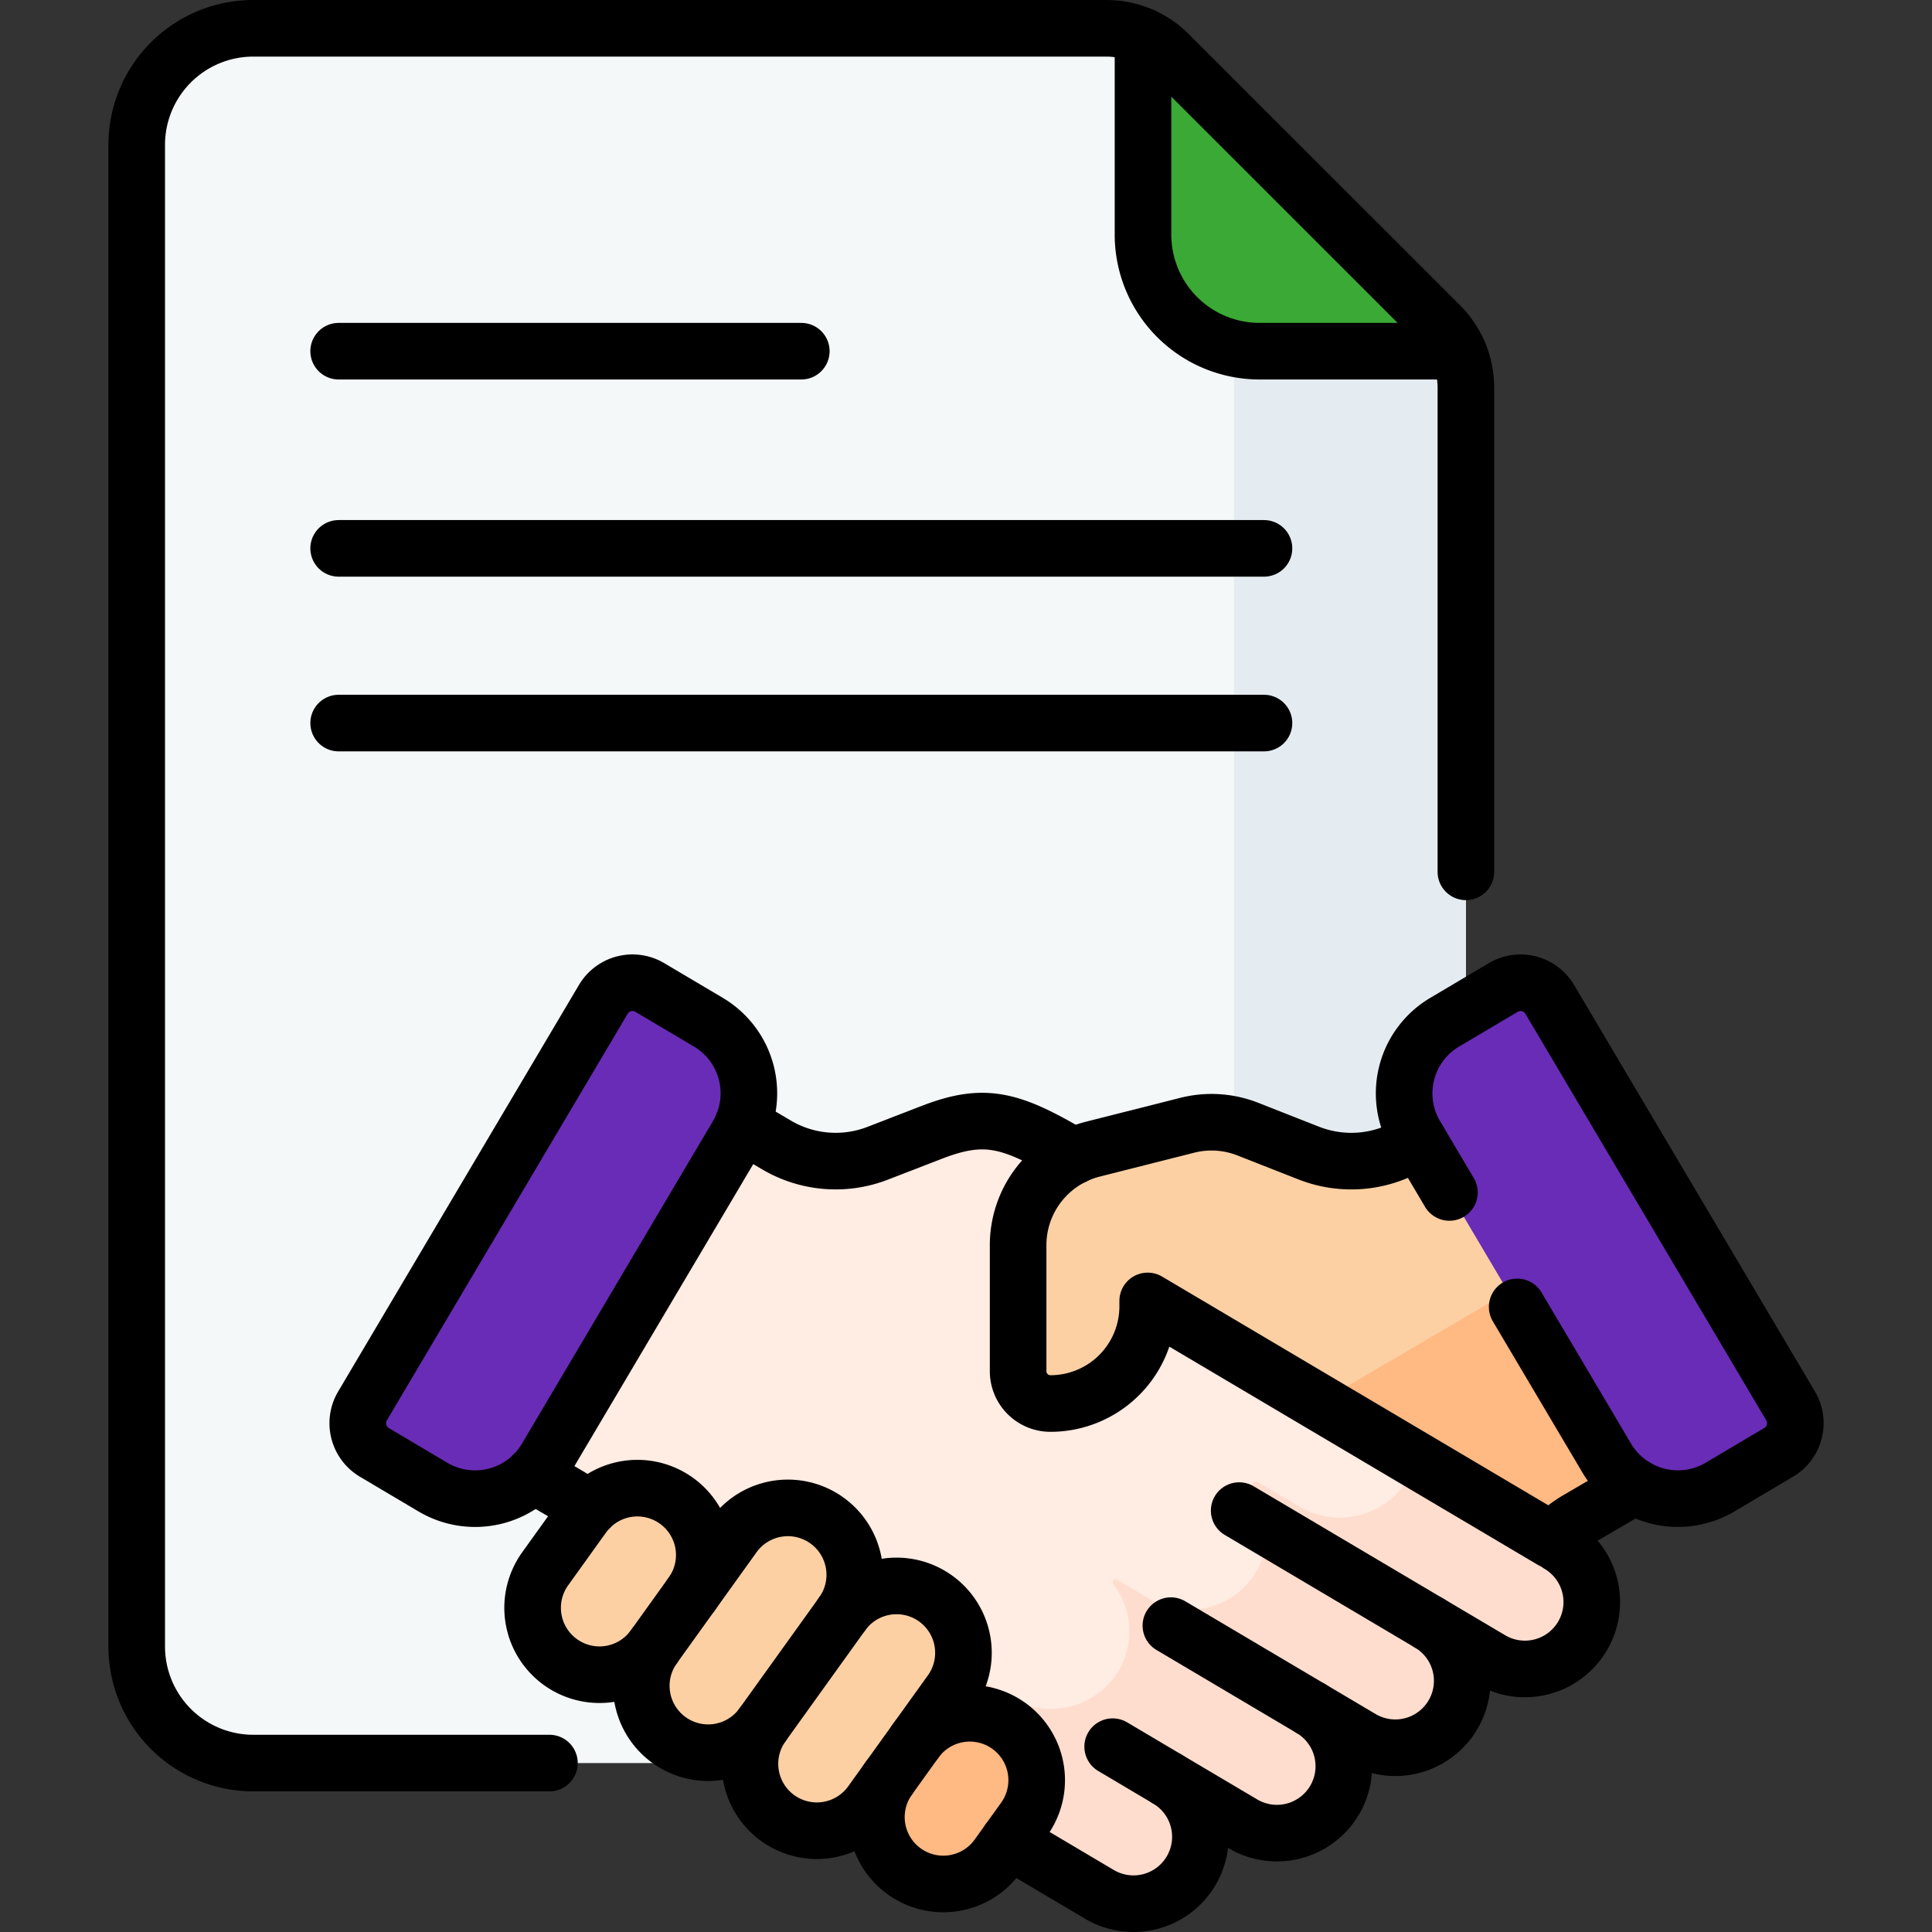 <svg xmlns="http://www.w3.org/2000/svg" xmlns:xlink="http://www.w3.org/1999/xlink" width="89" height="89" viewBox="0 0 89 89">
  <rect x="0" y="0" width="89" height="89" fill="#333333" stroke="none"/>
  <defs>
    <clipPath id="clip-path">
      <rect id="Rectángulo_403146" data-name="Rectángulo 403146" width="89" height="89" transform="translate(849 5623)" fill="#fff" stroke="#707070" stroke-width="1"/>
    </clipPath>
    <clipPath id="clip-path-2">
      <path id="path7209" d="M0-89H89V0H0Z"/>
    </clipPath>
  </defs>
  <g id="Enmascarar_grupo_1098670" data-name="Enmascarar grupo 1098670" transform="translate(-849 -5623)" clip-path="url(#clip-path)">
    <g id="g7203" transform="translate(849 5712)">
      <g id="g7205">
        <g id="g7207" clip-path="url(#clip-path-2)">
          <g id="g7213" transform="translate(11.669 -87.696)">
            <path id="path7215" d="M0,0A5.37,5.37,0,0,0-5.37,5.37V74.544A5.37,5.37,0,0,0,0,79.914H50.489a5.37,5.37,0,0,0,5.37-5.37V16.56a4.068,4.068,0,0,0-1.192-2.877L42.177,1.191A4.069,4.069,0,0,0,39.3,0Z" fill="#f4f8f8"/>
          </g>
          <g id="g7217" transform="translate(58.024 -72.822)">
            <path id="path7219" d="M0,0A5.388,5.388,0,0,1-1.177-.131v59.8a5.37,5.37,0,0,1-5.37,5.37H4.134A5.37,5.37,0,0,0,9.5,59.67V1.685A4.067,4.067,0,0,0,9.138,0Z" fill="#e5ecf1"/>
          </g>
          <g id="g7221" transform="translate(66.337 -74.013)">
            <path id="path7223" d="M0,0-12.491-12.491a4.068,4.068,0,0,0-1.192-.825v9.138a5.37,5.37,0,0,0,5.37,5.37H.825A4.067,4.067,0,0,0,0,0" fill="#3ba935"/>
          </g>
          <g id="g7225" transform="translate(71.817 -17.85)">
            <path id="path7227" d="M0,0-19.181-11.359a2.071,2.071,0,0,1-.726-2.837l.981-1.656-3.881-2.3c-2.56-1.469-3.757-1.741-6.067-.848l-2.517.973a5.358,5.358,0,0,1-4.663-.388l-6.737-3.972L-52.358-6.231l8.627,5.092A5.365,5.365,0,0,1-42.219.2l2.907,3.77a33.447,33.447,0,0,0,7.045,5.573l11.095,6.573a3.082,3.082,0,0,0,4.223-1.081,3.082,3.082,0,0,0-1.081-4.223l3.466,2.054a3.082,3.082,0,0,0,4.223-1.081,3.082,3.082,0,0,0-1.081-4.223l2.311,1.369A3.082,3.082,0,0,0-4.889,7.85,3.082,3.082,0,0,0-5.97,3.627L-3.142,5.3A3.082,3.082,0,0,0,1.081,4.222,3.082,3.082,0,0,0,0,0" fill="#ffece3"/>
          </g>
          <g id="g7229" transform="translate(71.816 -17.85)">
            <path id="path7231" d="M0,0-6.61-3.915a3.535,3.535,0,0,1-.884,1.589A3.672,3.672,0,0,1-12-1.772l-1.88-1.114a.167.167,0,0,0-.206.029.166.166,0,0,0-.013.21,3.588,3.588,0,0,1,.153,3.894,3.589,3.589,0,0,1-4.917,1.259l-1.477-.882a.143.143,0,0,0-.179.026.142.142,0,0,0-.007.183,3.586,3.586,0,0,1,.2,4.052A3.651,3.651,0,0,1-25.3,7.039L-26.51,6.32a.709.709,0,0,0-.771.031.706.706,0,0,0-.286.717,3.57,3.57,0,0,1-.426,2.545,3.569,3.569,0,0,1-1.677,1.467l8.429,4.994a3.148,3.148,0,0,0,4.322-1.091,3.082,3.082,0,0,0-1.11-4.172l3.4,2.012a3.148,3.148,0,0,0,4.322-1.091,3.082,3.082,0,0,0-1.11-4.172L-9.181,8.89A3.148,3.148,0,0,0-4.859,7.8,3.082,3.082,0,0,0-5.97,3.627l2.758,1.634A3.148,3.148,0,0,0,1.11,4.171,3.082,3.082,0,0,0,0,0" fill="#ffddce"/>
          </g>
          <g id="g7233" transform="translate(65.847 -14.222)">
            <path id="path7235" d="M0,0-8.763-5.191" fill="none" stroke="#000" stroke-linecap="round" stroke-linejoin="round" stroke-miterlimit="10" stroke-width="2.607"/>
          </g>
          <g id="g7237" transform="translate(60.394 -10.288)">
            <path id="path7239" d="M0,0-6.456-3.825" fill="none" stroke="#000" stroke-linecap="round" stroke-linejoin="round" stroke-miterlimit="10" stroke-width="2.607"/>
          </g>
          <g id="g7241" transform="translate(53.786 -7.038)">
            <path id="path7243" d="M0,0-2.53-1.5" fill="none" stroke="#000" stroke-linecap="round" stroke-linejoin="round" stroke-miterlimit="10" stroke-width="2.607"/>
          </g>
          <g id="g7245" transform="translate(70.155 -39.267)">
            <path id="path7247" d="M0,0-5.174,3.008A5.359,5.359,0,0,1-9.838,3.4L-12.676,2.28A4.562,4.562,0,0,0-15.464,2.1l-4.349,1.1a4.562,4.562,0,0,0-3.443,4.423v5.806a1.489,1.489,0,0,0,1.486,1.489,4.48,4.48,0,0,0,4.483-4.48V10.2L1.329,21.221A5.36,5.36,0,0,1,2.5,20.278l7.064-4.127Z" fill="#fcd0a3"/>
          </g>
          <g id="g7249" transform="translate(72.915 -34.608)">
            <path id="path7251" d="M0,0-.995,3.689-12.14,10.22l10.71,6.342A5.355,5.355,0,0,1-.255,15.62l7.064-4.127Z" fill="#ffb983"/>
          </g>
          <g id="g7253" transform="translate(31.866 -15.568)">
            <path id="path7255" d="M0,0-1.745,2.431a3.081,3.081,0,0,1-4.3.706,3.081,3.081,0,0,1-.706-4.3l1.745-2.431A3.081,3.081,0,0,1-.706-4.3h0A3.081,3.081,0,0,1,0,0" fill="#fcd0a3"/>
          </g>
          <g id="g7257" transform="translate(38.798 -14.658)">
            <path id="path7259" d="M0,0-3.672,5.114a3.081,3.081,0,0,1-4.3.706,3.081,3.081,0,0,1-.706-4.3l3.671-5.114A3.081,3.081,0,0,1-.706-4.3,3.081,3.081,0,0,1,0,0" fill="#fcd0a3"/>
          </g>
          <g id="g7261" transform="translate(43.804 -11.064)">
            <path id="path7263" d="M0,0-3.672,5.114a3.081,3.081,0,0,1-4.3.706,3.081,3.081,0,0,1-.706-4.3l3.672-5.114A3.081,3.081,0,0,1-.706-4.3,3.081,3.081,0,0,1,0,0" fill="#fcd0a3"/>
          </g>
          <g id="g7265" transform="translate(47.178 -5.198)">
            <path id="path7267" d="M0,0-1.221,1.7a3.081,3.081,0,0,1-4.3.706,3.081,3.081,0,0,1-.706-4.3l1.221-1.7A3.081,3.081,0,0,1-.706-4.3,3.081,3.081,0,0,1,0,0" fill="#ffb983"/>
          </g>
          <g id="g7269" transform="translate(32.633 -41.911)">
            <path id="path7271" d="M0,0-2.7-1.6a1.562,1.562,0,0,0-2.141.548L-15.934,17.677a1.563,1.563,0,0,0,.548,2.141l2.7,1.6A3.81,3.81,0,0,0-7.468,20.08l8.8-14.861A3.809,3.809,0,0,0,0,0" fill="#692cb7"/>
          </g>
          <g id="g7273" transform="translate(69.248 -43.51)">
            <path id="path7275" d="M0,0-2.7,1.6A3.81,3.81,0,0,0-4.034,6.818l8.8,14.861a3.81,3.81,0,0,0,5.219,1.336l2.7-1.6a1.562,1.562,0,0,0,.548-2.141L2.141.548A1.562,1.562,0,0,0,0,0" fill="#692cb7"/>
          </g>
          <g id="g7277" transform="translate(15.6 -63.739)">
            <path id="path7279" d="M0,0H42.627" fill="none" stroke="#000" stroke-linecap="round" stroke-linejoin="round" stroke-miterlimit="10" stroke-width="2.607"/>
          </g>
          <g id="g7281" transform="translate(15.6 -72.822)">
            <path id="path7283" d="M0,0H21.313" fill="none" stroke="#000" stroke-linecap="round" stroke-linejoin="round" stroke-miterlimit="10" stroke-width="2.607"/>
          </g>
          <g id="g7285" transform="translate(15.6 -55.691)">
            <path id="path7287" d="M0,0H42.627" fill="none" stroke="#000" stroke-linecap="round" stroke-linejoin="round" stroke-miterlimit="10" stroke-width="2.607"/>
          </g>
          <g id="g7289" transform="translate(52.654 -87.33)">
            <path id="path7291" d="M0,0V9.138a5.37,5.37,0,0,0,5.37,5.37h9.138" fill="none" stroke="#000" stroke-linecap="round" stroke-linejoin="round" stroke-miterlimit="10" stroke-width="2.607"/>
          </g>
          <g id="g7293" transform="translate(67.528 -48.838)">
            <path id="path7295" d="M0,0V-22.3a4.069,4.069,0,0,0-1.191-2.877L-13.683-37.666a4.069,4.069,0,0,0-2.877-1.192h-39.3a5.37,5.37,0,0,0-5.37,5.37V35.686a5.37,5.37,0,0,0,5.37,5.37h13.642" fill="none" stroke="#000" stroke-linecap="round" stroke-linejoin="round" stroke-miterlimit="10" stroke-width="2.607"/>
          </g>
          <g id="g7297" transform="translate(32.633 -41.911)">
            <path id="path7299" d="M0,0-2.7-1.6a1.562,1.562,0,0,0-2.141.548L-15.934,17.677a1.563,1.563,0,0,0,.548,2.141l2.7,1.6A3.81,3.81,0,0,0-7.468,20.08l8.8-14.861A3.809,3.809,0,0,0,0,0Z" fill="none" stroke="#000" stroke-linecap="round" stroke-linejoin="round" stroke-miterlimit="10" stroke-width="2.607"/>
          </g>
          <g id="g7301" transform="translate(69.891 -28.796)">
            <path id="path7303" d="M0,0,4.126,6.965A3.81,3.81,0,0,0,9.346,8.3l2.7-1.6a1.562,1.562,0,0,0,.548-2.141L1.5-14.166a1.562,1.562,0,0,0-2.141-.548l-2.7,1.6A3.809,3.809,0,0,0-4.678-7.9l1.556,2.627" fill="none" stroke="#000" stroke-linecap="round" stroke-linejoin="round" stroke-miterlimit="10" stroke-width="2.607"/>
          </g>
          <g id="g7305" transform="translate(49.456 -35.734)">
            <path id="path7307" d="M0,0-.445-.263C-3-1.732-4.2-2-6.512-1.111l-2.517.973a5.359,5.359,0,0,1-4.663-.388l-1.556-.918" fill="none" stroke="#000" stroke-linecap="round" stroke-linejoin="round" stroke-miterlimit="10" stroke-width="2.607"/>
          </g>
          <g id="g7309" transform="translate(24.564 -21.067)">
            <path id="path7311" d="M0,0,2.608,1.539" fill="none" stroke="#000" stroke-linecap="round" stroke-linejoin="round" stroke-miterlimit="10" stroke-width="2.607"/>
          </g>
          <g id="g7313" transform="translate(46.468 -4.209)">
            <path id="path7315" d="M0,0,4.176,2.474A3.082,3.082,0,0,0,8.4,1.393,3.082,3.082,0,0,0,7.318-2.829L10.784-.776a3.082,3.082,0,0,0,4.223-1.081,3.082,3.082,0,0,0-1.081-4.223L16.237-4.71a3.082,3.082,0,0,0,4.223-1.081,3.082,3.082,0,0,0-1.081-4.223l2.828,1.675a3.082,3.082,0,0,0,4.222-1.081,3.082,3.082,0,0,0-1.081-4.222" fill="none" stroke="#000" stroke-linecap="round" stroke-linejoin="round" stroke-miterlimit="10" stroke-width="2.607"/>
          </g>
          <g id="g7317" transform="translate(65.344 -36.471)">
            <path id="path7319" d="M0,0-.363.211A5.359,5.359,0,0,1-5.026.6L-7.865-.516a4.562,4.562,0,0,0-2.787-.176L-15,.408a4.562,4.562,0,0,0-3.443,4.423v5.806a1.489,1.489,0,0,0,1.486,1.489,4.48,4.48,0,0,0,4.483-4.48V7.4L6.141,18.424a5.364,5.364,0,0,1,1.175-.943l2.638-1.541" fill="none" stroke="#000" stroke-linecap="round" stroke-linejoin="round" stroke-miterlimit="10" stroke-width="2.607"/>
          </g>
          <g id="g7321" transform="translate(30.12 -13.137)">
            <path id="path7323" d="M0,0A3.081,3.081,0,0,1-4.3.706a3.081,3.081,0,0,1-.706-4.3l1.745-2.431a3.081,3.081,0,0,1,4.3-.706h0a3.081,3.081,0,0,1,.706,4.3" fill="none" stroke="#000" stroke-linecap="round" stroke-linejoin="round" stroke-miterlimit="10" stroke-width="2.607"/>
          </g>
          <g id="g7325" transform="translate(38.798 -14.658)">
            <path id="path7327" d="M0,0-3.672,5.114a3.081,3.081,0,0,1-4.3.706,3.081,3.081,0,0,1-.706-4.3l3.671-5.114A3.081,3.081,0,0,1-.706-4.3,3.081,3.081,0,0,1,0,0Z" fill="none" stroke="#000" stroke-linecap="round" stroke-linejoin="round" stroke-miterlimit="10" stroke-width="2.607"/>
          </g>
          <g id="g7329" transform="translate(38.798 -14.658)">
            <path id="path7331" d="M0,0A3.081,3.081,0,0,1,5.006,3.594L1.334,8.708a3.081,3.081,0,0,1-4.3.706,3.081,3.081,0,0,1-.706-4.3" fill="none" stroke="#000" stroke-linecap="round" stroke-linejoin="round" stroke-miterlimit="10" stroke-width="2.607"/>
          </g>
          <g id="g7333" transform="translate(42.172 -8.791)">
            <path id="path7335" d="M0,0A3.081,3.081,0,0,1,5.006,3.594l-1.221,1.7A3.081,3.081,0,1,1-1.221,1.7" fill="none" stroke="#000" stroke-linecap="round" stroke-linejoin="round" stroke-miterlimit="10" stroke-width="2.607"/>
          </g>
        </g>
      </g>
    </g>
  </g>
</svg>
